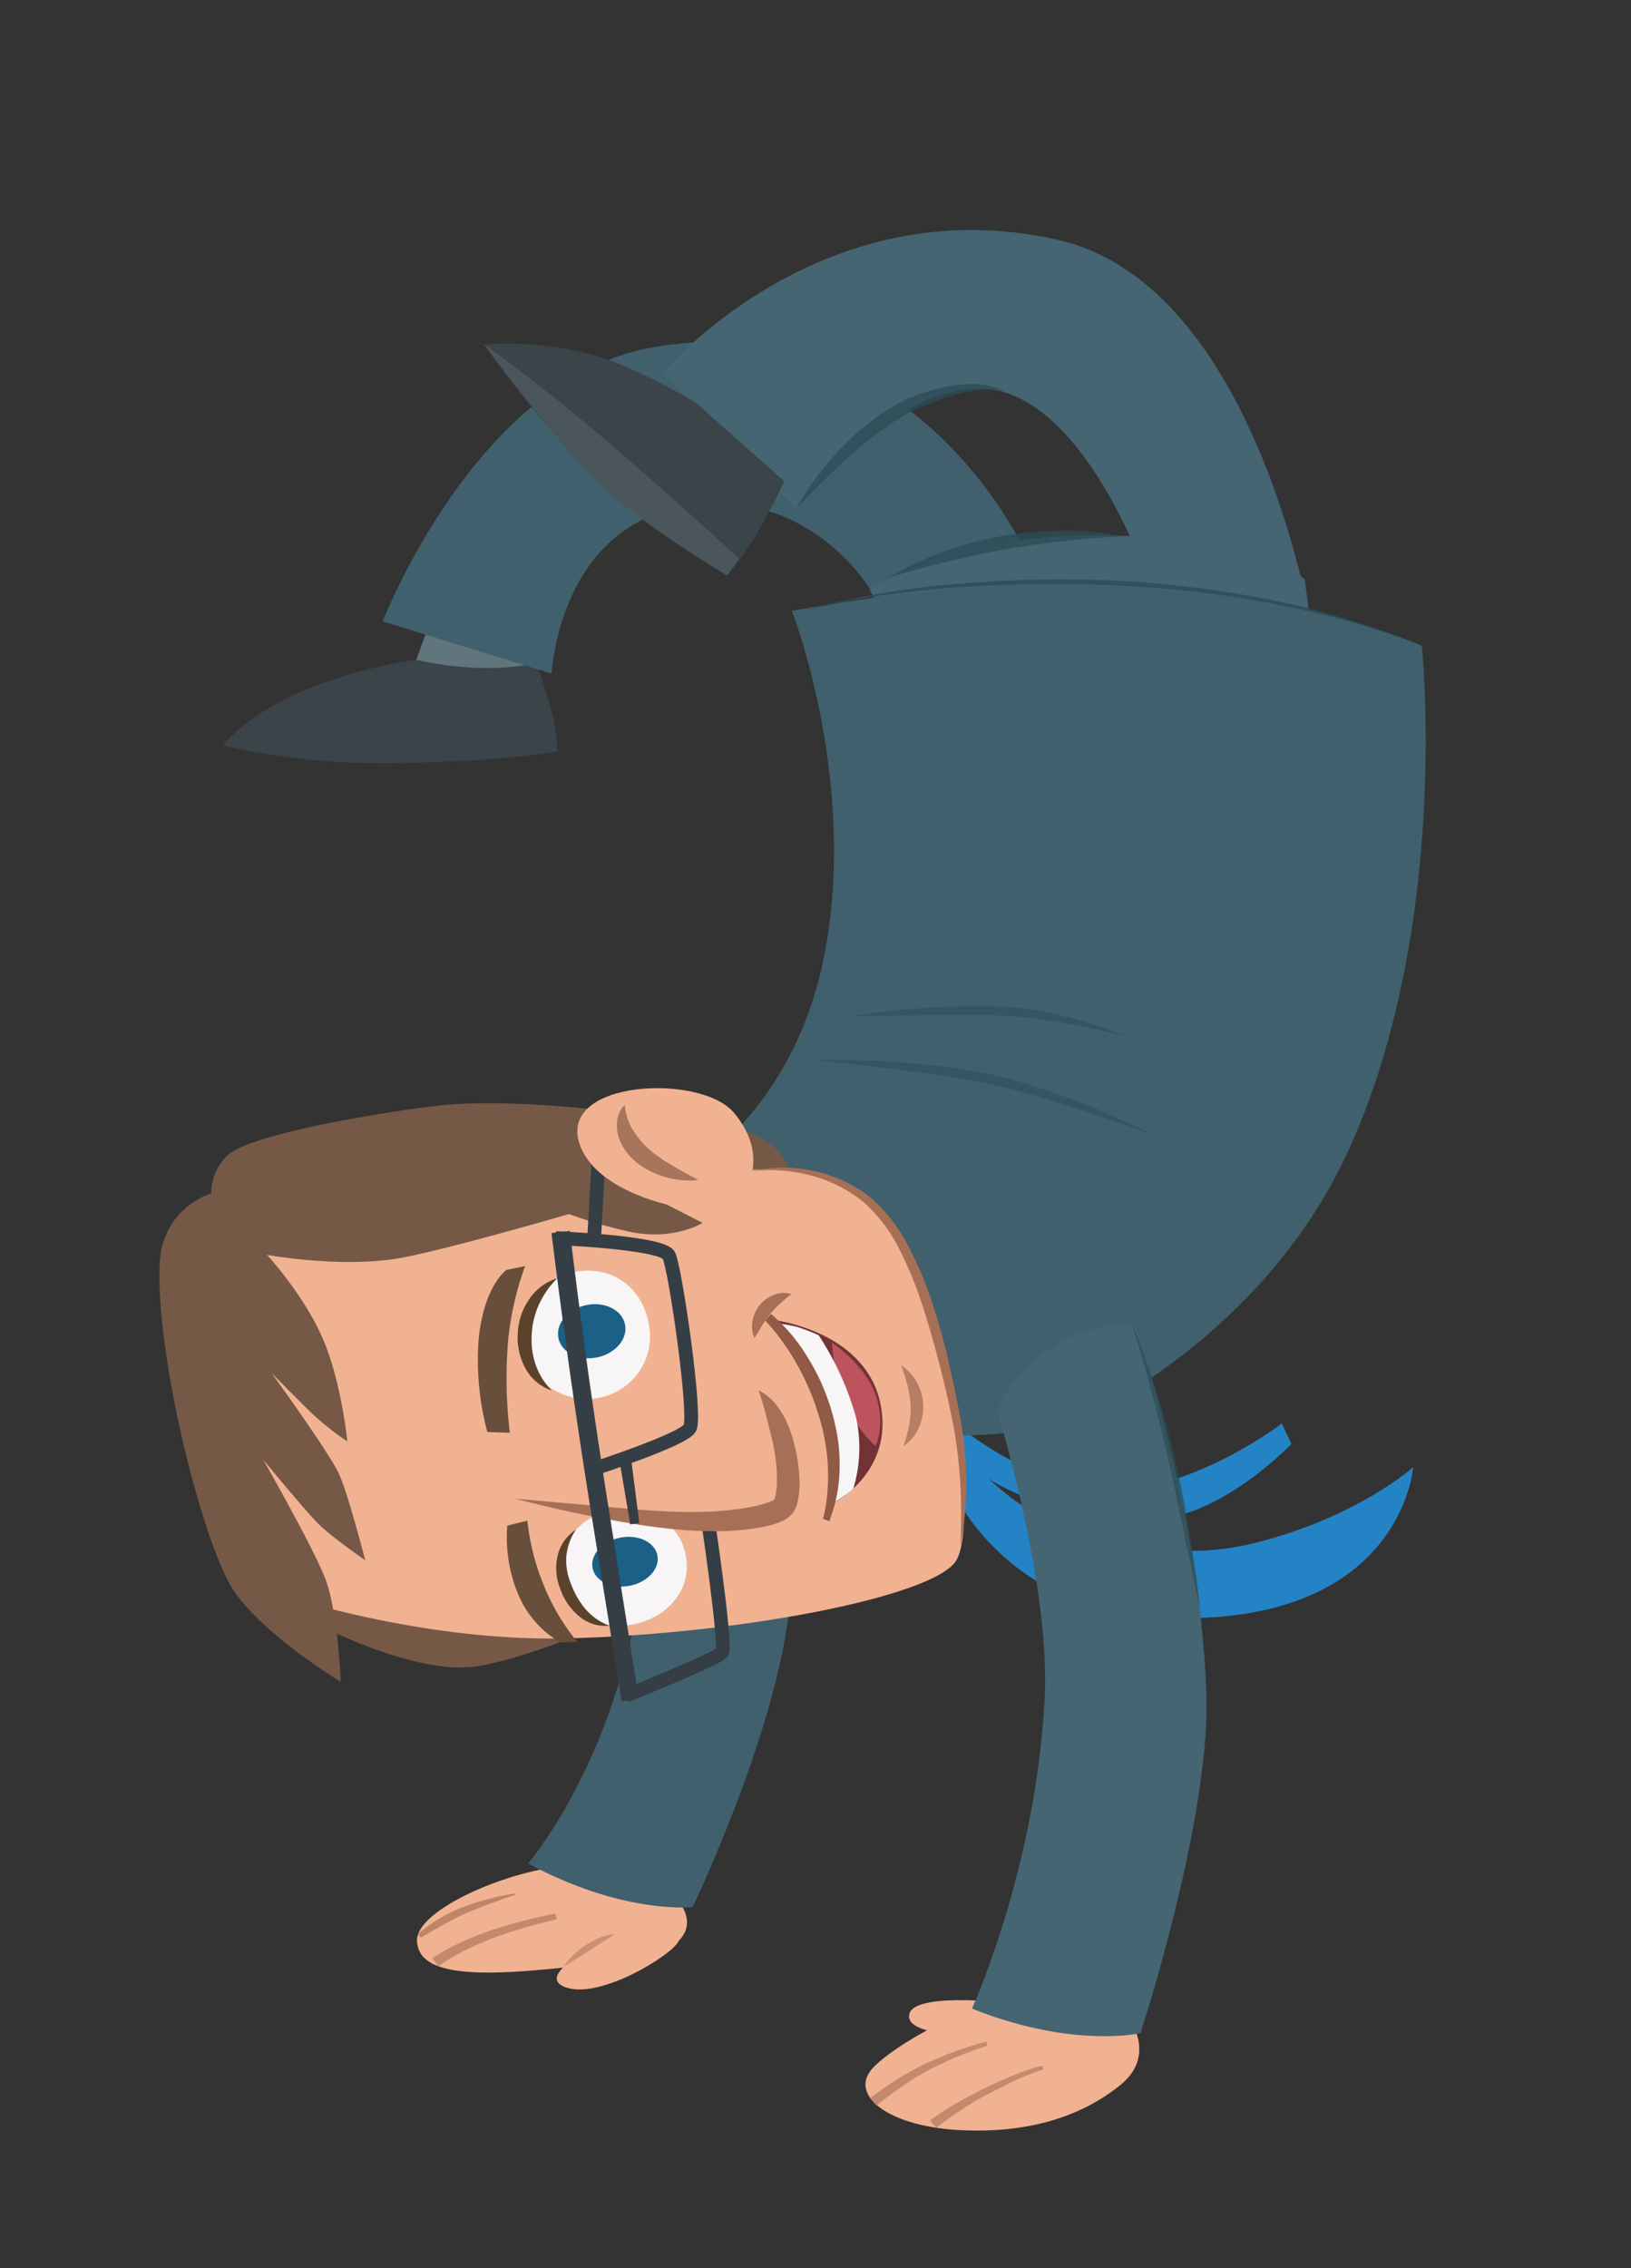 <svg id="Ebene_1" data-name="Ebene 1" xmlns="http://www.w3.org/2000/svg" width="356" height="495" viewBox="0 0 356 495">
  <rect x="0" y="0" width="356" height="495" fill="#333333" stroke="none"/>
  <defs>
    <style>
      .cls-1 {
        fill: #f1b291;
      }

      .cls-2 {
        fill: #2483c5;
      }

      .cls-3 {
        fill: #3a4449;
      }

      .cls-4 {
        fill: #60757c;
      }

      .cls-5 {
        fill: #40606d;
      }

      .cls-6 {
        fill: #456572;
      }

      .cls-7 {
        opacity: 0.61;
      }

      .cls-8 {
        fill: #a77056;
      }

      .cls-9 {
        opacity: 0.62;
      }

      .cls-10 {
        opacity: 0.51;
      }

      .cls-11 {
        fill: #4a565b;
      }

      .cls-12 {
        opacity: 0.77;
      }

      .cls-13 {
        fill: #2b4c57;
      }

      .cls-14 {
        opacity: 0.81;
      }

      .cls-15 {
        opacity: 0.56;
      }

      .cls-16 {
        opacity: 0.68;
      }

      .cls-17 {
        fill: #755946;
      }

      .cls-18 {
        fill: none;
        stroke: #353e45;
        stroke-miterlimit: 10;
        stroke-width: 3px;
      }

      .cls-19 {
        fill: #a7755c;
      }

      .cls-20 {
        fill: #f7f5f5;
      }

      .cls-21 {
        fill: #684f3c;
      }

      .cls-22 {
        fill: #5b422a;
      }

      .cls-23 {
        fill: #1b6087;
      }

      .cls-24 {
        fill: #65262d;
        opacity: 0.9;
      }

      .cls-25 {
        fill: #cb5b65;
        opacity: 0.84;
      }

      .cls-26 {
        fill: #915a46;
      }

      .cls-27 {
        opacity: 0.8;
      }

      .cls-28 {
        fill: #353e45;
      }
    </style>
  </defs>
  <title>Q_handstand</title>
  <path class="cls-1" d="M246.85,441.21s5.31,7.62-2.21,13.76c-11.16,9.11-25,10.55-35.84,9.88-15.54-1-23.45-7.87-18.35-13.45,4.42-4.84,21-14.55,32.31-15.26S243.71,437.66,246.85,441.21Z"/>
  <path class="cls-1" d="M149.1,416.44c2.82,5.27-1.33,10.06-12.51,11.41-24.19,2.91-45.46,5.59-45.57-4.41-.07-6.61,19.9-15.47,33.77-16.38S146.53,411.63,149.1,416.44Z"/>
  <path class="cls-1" d="M211.24,444.2s-14.44-.13-12.68-4.88,23.59-2,23.59-2Z"/>
  <path class="cls-2" d="M203.87,316s9,35.78,51.15,37.12c51,1.61,53.44-32.93,53.44-32.93s-12.16,11-34.72,16.6c-19.42,4.84-38-1.84-47.11-6.18s-20.31-17.65-20.31-17.65Z"/>
  <path class="cls-2" d="M206.25,308.94s20.31,17.65,38.29,16.34,35.25-14.61,35.25-14.61l2.08,4.46s-15.69,16.56-31.22,16.54c-27,0-40.23-12.8-40.23-12.8Z"/>
  <path class="cls-3" d="M116.86,144s2.63,7.46,3.71,11.94a40.93,40.93,0,0,1,1.14,8s-9.46,2.16-35.46,2.62a158.13,158.13,0,0,1-37.57-3.85s5.26-7.11,18.79-12.49A105.21,105.21,0,0,1,90.86,144Z"/>
  <path class="cls-4" d="M90.86,144a70.39,70.39,0,0,0,11.2,1.64,59.83,59.83,0,0,0,13.33-.56L118.73,127l-20.08-4.32Z"/>
  <path class="cls-5" d="M190.81,130s-13.1-24-41-19.56S120.41,147,120.41,147L83.54,135.61S103.81,83,141.85,75.93c47.19-8.82,73.85,28.32,81.45,43.52C228.26,129.37,190.81,130,190.81,130Z"/>
  <path class="cls-6" d="M194.61,137.28l-4.82-8.58s16.11-11.28,46.14-11.8c36.66-.64,48.84,9.49,48.84,9.49l2.3,17.3Z"/>
  <path class="cls-6" d="M249.38,123.66s-13.31-37.11-34-38.75S173.81,111,173.81,111l-29.18-29.5s34-40.93,86.19-29.17c43.63,9.83,55.56,85.19,55.56,85.19Z"/>
  <path class="cls-5" d="M153.93,252.67s19.23-12.73,25.6-42.28c8.33-38.65-6.67-77.06-6.67-77.06s36.54-6.93,65.9-6.48c40.68.63,71.59,14.09,71.59,14.09s6.4,61.23-16.09,110.3c-19.4,42.34-61,59.73-61,59.73s-26.13,5.41-54.12.08S153.93,252.67,153.93,252.67Z"/>
  <path class="cls-3" d="M171.21,105.05s-2.9,6.05-5.81,11.1a70.28,70.28,0,0,1-6.34,9.11,211.44,211.44,0,0,1-25.83-18.55c-14.84-12.61-27.55-31.53-27.55-31.53a70.57,70.57,0,0,1,23,2.1c9.66,2.42,23.19,10.6,23.19,10.6Z"/>
  <path class="cls-6" d="M217.74,308.24s11.64,37.53,10.26,62.83c-2,37-15.84,67.29-15.84,67.29a86.37,86.37,0,0,0,18.43,5.18c11.53,1.8,18.34.18,18.34.18s15.36-46.77,14.38-74.26c-1.4-39.48-15.39-79.75-15.39-79.75s-6.71-2.21-16.45,3.29C219.59,299.71,217.74,308.24,217.74,308.24Z"/>
  <path class="cls-5" d="M134.09,278.72s9.45,45.79,5.19,70.77c-6.23,36.57-24,57.2-24,57.2A86.37,86.37,0,0,0,133,413.93c11.25,3.1,18.2,2.27,18.2,2.27s19.11-39.84,21.27-67.26c3.1-39.38-8.88-81.09-8.88-81.09s-3.14-2.15-14.08.14A23.6,23.6,0,0,0,134.09,278.72Z"/>
  <path class="cls-1" d="M134.64,422.32s-19,8.45-11.26,11.37c7.46,2.82,23.3-7,24.71-10C151.26,416.94,134.64,422.32,134.64,422.32Z"/>
  <g class="cls-7">
    <path class="cls-8" d="M189.88,457.94c1.91-1.48,3.85-2.8,5.86-4.07a62.73,62.73,0,0,1,6.23-3.46c2.15-1,4.34-1.9,6.56-2.71s4.46-1.52,6.74-2.15l.26.9a84,84,0,0,0-12.85,5.35,61.05,61.05,0,0,0-5.9,3.63c-1.89,1.31-3.76,2.72-5.5,4.19Z"/>
  </g>
  <g class="cls-7">
    <path class="cls-8" d="M203,462.78a58.33,58.33,0,0,1,5.79-3.78q3-1.71,6-3.2c2-1,4.11-1.94,6.22-2.79a48.36,48.36,0,0,1,6.49-2.2l.2.86a47.73,47.73,0,0,0-6.21,2.44c-2,.94-4,2-6,3s-3.89,2.22-5.76,3.43a56.91,56.91,0,0,0-5.36,3.88Z"/>
  </g>
  <g class="cls-9">
    <path class="cls-8" d="M94.36,427.39a42.35,42.35,0,0,1,6.39-3.54,69.12,69.12,0,0,1,6.68-2.65,112,112,0,0,1,13.84-3.57l.26,1.26A110.61,110.61,0,0,0,108,422.84a67.06,67.06,0,0,0-6.42,2.79,40.84,40.84,0,0,0-5.91,3.51Z"/>
  </g>
  <g class="cls-10">
    <path class="cls-8" d="M123,429.2a16.58,16.58,0,0,1,4.87-4.7,17.88,17.88,0,0,1,3-1.57,11,11,0,0,1,3.31-.84c-1.89,1.28-3.71,2.42-5.55,3.62l-2.76,1.77C124.93,428.06,124,428.67,123,429.2Z"/>
  </g>
  <path class="cls-11" d="M105.68,75.18S120.53,95.26,130,104.77s28.7,20.84,28.7,20.84l2.6-3.71s-9.83-9.16-26.41-23.55S105.68,75.18,105.68,75.18Z"/>
  <g class="cls-12">
    <path class="cls-13" d="M173.81,111a60.45,60.45,0,0,1,8.1-11.37,64.71,64.71,0,0,1,4.94-5,56.26,56.26,0,0,1,5.58-4.37l1.49-1,1.56-.88a31.43,31.43,0,0,1,3.23-1.59,41.59,41.59,0,0,1,6.76-2.18,28.75,28.75,0,0,1,7.08-.79,13.61,13.61,0,0,1,6.82,1.71,16.29,16.29,0,0,0-6.74-.24,36.17,36.17,0,0,0-6.53,1.58,54.93,54.93,0,0,0-6.24,2.52c-1,.52-2,.94-2.94,1.55l-1.44.85-1.39.94a84.59,84.59,0,0,0-10.53,8.52C180.25,104.34,177,107.6,173.81,111Z"/>
  </g>
  <g class="cls-12">
    <path class="cls-13" d="M194.08,126a63.86,63.86,0,0,1,11.82-5.55c2-.77,4.14-1.37,6.24-2s4.25-1,6.41-1.44a78.66,78.66,0,0,1,13-1.2,53.57,53.57,0,0,1,13,1.28c-4.35.22-8.61.59-12.87,1.06s-8.47,1.09-12.66,1.81-8.34,1.69-12.5,2.69S198.28,124.81,194.08,126Z"/>
  </g>
  <g class="cls-14">
    <path class="cls-13" d="M173.21,134c10.79-3.49,22.08-5.21,33.34-6.39a271,271,0,0,1,34-1,232.28,232.28,0,0,1,33.8,3.72A171.07,171.07,0,0,1,307,139.67a149.47,149.47,0,0,0-16.21-5q-8.22-2.11-16.58-3.57a245.82,245.82,0,0,0-33.7-3.47,289.87,289.87,0,0,0-33.89.76c-5.63.49-11.25,1.13-16.83,2A135.89,135.89,0,0,0,173.21,134Z"/>
  </g>
  <g class="cls-15">
    <path class="cls-13" d="M177.64,231.35a183.3,183.3,0,0,1,19,.52,160.63,160.63,0,0,1,18.9,2.46c3.12.69,6.2,1.51,9.24,2.43s6.05,2,9,3.1a162.46,162.46,0,0,1,17.39,7.69c-3-1.07-5.94-2.18-8.94-3.19s-6-2.05-9-3a186.38,186.38,0,0,0-18.16-5c-3-.65-6.16-1.15-9.28-1.6s-6.24-.87-9.37-1.27C190.22,232.67,183.94,232,177.64,231.35Z"/>
  </g>
  <g class="cls-15">
    <path class="cls-13" d="M186,221.75c5-.81,10-1.35,15-1.71s10.07-.56,15.13-.46c2.53.07,5.07.22,7.61.54s5,.8,7.48,1.38a81.33,81.33,0,0,1,14.4,4.68q-7.33-1.87-14.7-3.15c-2.46-.39-4.93-.79-7.4-1s-4.93-.39-7.43-.42-5-.07-7.5-.06-5,.05-7.52.07C196.1,221.66,191.08,221.76,186,221.75Z"/>
  </g>
  <g class="cls-16">
    <path class="cls-13" d="M246.9,288.07c2,5.05,3.84,10.2,5.48,15.4s3.11,10.46,4.3,15.79,2.2,10.68,3.09,16l1.24,8.07c.35,2.7.73,5.4,1,8.11-.61-2.66-1.15-5.32-1.75-8l-1.66-8c-1.12-5.32-2.19-10.65-3.37-15.95s-2.53-10.54-3.91-15.8c-.7-2.63-1.44-5.24-2.18-7.85Z"/>
  </g>
  <g class="cls-16">
    <path class="cls-8" d="M112.46,413.55c-3.64,1.19-7.23,2.5-10.7,4-1.74.75-3.38,1.61-5,2.52l-4.94,2.81-.58-.79a33.2,33.2,0,0,1,10-5.93,52.26,52.26,0,0,1,5.53-1.76,46.66,46.66,0,0,1,5.67-1.16Z"/>
  </g>
  <path class="cls-17" d="M68.25,354s22.16,11.82,35.86,9.67c10-1.57,25.72-8.24,25.72-8.24L68.28,343.35Z"/>
  <path class="cls-1" d="M166,254.67s14.86-1.57,25.24,9.86c14.56,16,23.12,67.24,17.39,76.17-5,7.76-47.16,16-85.17,16.87-29.9.68-58.69-8.52-58.69-8.52S51.86,322.6,50.12,298.64a84.17,84.17,0,0,1,5.7-36L150.44,255"/>
  <path class="cls-17" d="M58.3,273.88s16.5,3,29.33.63c11.08-2.09,36.54-9.55,36.54-9.55a104.58,104.58,0,0,0,13.92,4c9.35,1.72,15.27-2.08,15.27-2.08l-19.85-10.12,38.76-1.86s-2.57-7.06-12.4-8.64-41.23-6.83-62.14-5.16c-7.3.58-42.68,5.85-48.07,11.05a11.47,11.47,0,0,0-3.57,8.32,16.44,16.44,0,0,0-11.21,15.22c-1,18,7.91,55.79,14.89,69.35,5.36,10.42,24.6,22,24.6,22s-.57-15.45-3.45-22.69-13.46-25.77-13.46-25.77,8.83,10.72,11.8,13.76,10.44,8.17,10.44,8.17-3.63-14.31-5.74-18.9-14.71-22-14.71-22,6.31,6.5,9.51,9.48a61.49,61.49,0,0,0,7.06,5.5s-1.36-13.66-5.65-23.09S58.3,273.88,58.3,273.88Z"/>
  <line class="cls-18" x1="129.71" y1="269.69" x2="130.76" y2="251.17"/>
  <path class="cls-1" d="M145.69,262.89s-15.77-3.24-19.18-13.18c-4.81-14.05,26.42-15.48,33.66-6.89,6.35,7.53,3.73,13.76,3.73,13.76"/>
  <path class="cls-19" d="M152.47,257.54a19,19,0,0,1-13.09-3.49,12.78,12.78,0,0,1-2.62-2.59,12.51,12.51,0,0,1-1-1.55,11.25,11.25,0,0,1-.72-1.75c-.77-2.39-.49-5.33,1.33-7a12,12,0,0,0,1.88,5.63,18.07,18.07,0,0,0,1.64,2.22,15.58,15.58,0,0,0,2,2,33.13,33.13,0,0,0,4.94,3.41C148.58,255.46,150.48,256.47,152.47,257.54Z"/>
  <path class="cls-20" d="M126.41,277.42c7.77-.94,14.17,4,15.32,12.21a13.65,13.65,0,0,1-11.94,15.58,14,14,0,1,1-3.38-27.8Z"/>
  <path class="cls-20" d="M134.7,329.58c7.7-.42,14.07,3,15.1,10.63,1,7.14-4.52,13.18-12.14,14.41-8.08,1.3-14.35-3.9-15.22-11.05S127.52,330,134.7,329.58Z"/>
  <path class="cls-21" d="M111.28,312.69a99.36,99.36,0,0,1-.35-20.37,66.37,66.37,0,0,1,3.69-16l-4.09.84s-5,3.52-6.08,15.45a60.69,60.69,0,0,0,1.93,19.93Z"/>
  <path class="cls-22" d="M120.4,303.45a10.19,10.19,0,0,1-5.77-4.91,14,14,0,0,1-1.61-7.67,14.22,14.22,0,0,1,2.54-7.4,11.48,11.48,0,0,1,6.09-4.5,19.55,19.55,0,0,0-4,5.7,17.76,17.76,0,0,0-1.58,6.39,16.93,16.93,0,0,0,.76,6.52A15.09,15.09,0,0,0,120.4,303.45Z"/>
  <path class="cls-22" d="M133,354.8a8.76,8.76,0,0,1-6.67-2.12,13.51,13.51,0,0,1-4.05-5.94,12,12,0,0,1-.57-7.2,9.29,9.29,0,0,1,4-5.7,12.54,12.54,0,0,0-2.11,6,13.46,13.46,0,0,0,1.09,6,18.23,18.23,0,0,0,3.09,5.32A12.91,12.91,0,0,0,133,354.8Z"/>
  <path class="cls-21" d="M115.11,331.88a51,51,0,0,0,3.4,13.65,47.8,47.8,0,0,0,7.5,12.81l-3.73.08a21.76,21.76,0,0,1-9-10.06,32.2,32.2,0,0,1-2.55-15.4Z"/>
  <ellipse class="cls-23" cx="129.15" cy="290.54" rx="7.42" ry="5.83" transform="translate(-55.96 32.03) rotate(-11.64)"/>
  <ellipse class="cls-23" cx="136.42" cy="340.83" rx="7.21" ry="5.35" transform="translate(-61.99 31.95) rotate(-10.9)"/>
  <path class="cls-18" d="M136.59,370.08s19.89-8,21-9.4-3.49-31.79-3.49-31.79"/>
  <g>
    <path class="cls-1" d="M112.5,327.08s21.42,3.86,34.36,4.79,23.14-1,24.39-3.25,1.29-8.7-.65-15.43-4.89-9.69-4.89-9.69"/>
    <path class="cls-8" d="M112.5,327.08,134,329c7.16.62,14.28,1.26,21.28.88,1.75-.09,3.49-.24,5.21-.46a40.73,40.73,0,0,0,5-.88,22.84,22.84,0,0,0,2.29-.69l.49-.2a2.26,2.26,0,0,0,.43-.2c.27-.12.45-.3.38-.22a.24.24,0,0,0-.07.13s0-.07,0-.09a2.3,2.3,0,0,0,.12-.34,7.07,7.07,0,0,0,.23-1,16.59,16.59,0,0,0,.21-2.32,32.56,32.56,0,0,0-.26-5,38,38,0,0,0-.92-5c-.82-3.32-1.61-6.52-2.78-10.17a11.75,11.75,0,0,1,4.32,3.84,19.74,19.74,0,0,1,2.6,5.11,36.59,36.59,0,0,1,2,11.29,21.46,21.46,0,0,1-.23,3.05,11.94,11.94,0,0,1-.37,1.66,7.06,7.06,0,0,1-.36.93,4.84,4.84,0,0,1-.26.51,7.19,7.19,0,0,1-.5.66,6,6,0,0,1-1.8,1.33,5.81,5.81,0,0,1-.79.37l-.76.3a24.74,24.74,0,0,1-2.91.76,55.53,55.53,0,0,1-11.21.93,91.68,91.68,0,0,1-11-.75c-3.62-.43-7.19-1-10.75-1.68Q123,329.86,112.5,327.08Z"/>
  </g>
  <path class="cls-24" d="M181.55,328.24s13-6.31,10.84-20.67c-2.54-17.14-23.7-19.51-23.7-19.51"/>
  <path class="cls-25" d="M191.07,315.59s2.27-4.13.17-10.81S181.58,293,181.58,293a47.83,47.83,0,0,0,2.57,12.44A30.35,30.35,0,0,0,191.07,315.59Z"/>
  <path class="cls-20" d="M181.55,328.24s4.27-2.63,4.73-3.45a30.8,30.8,0,0,0,.61-15.27,63.82,63.82,0,0,0-8.2-18.1,39.75,39.75,0,0,0-4.88-1.88,35.64,35.64,0,0,0-4.56-.76s8,14.51,9.93,22.28A107.63,107.63,0,0,1,181.55,328.24Z"/>
  <g>
    <path class="cls-1" d="M180.31,331.72a36.9,36.9,0,0,0,.91-19c-3.41-16.54-13.56-25.22-13.56-25.22"/>
    <path class="cls-26" d="M179.65,331.47a33.77,33.77,0,0,0,.94-5.77,42.84,42.84,0,0,0,.11-5.85,45.35,45.35,0,0,0-2.16-11.45,54.63,54.63,0,0,0-4.64-10.74,47.65,47.65,0,0,0-3.18-4.94,40.32,40.32,0,0,0-3.69-4.5l1.25-1.46a38.65,38.65,0,0,1,8,9.46,46.43,46.43,0,0,1,5.1,11.29c.3,1,.59,2,.8,3s.47,2,.62,3.05a36.24,36.24,0,0,1,.46,6.23A32.68,32.68,0,0,1,181,332Z"/>
  </g>
  <path class="cls-8" d="M164.68,292a6.25,6.25,0,0,1-.42-3.69,7.49,7.49,0,0,1,1.58-3.49,7.28,7.28,0,0,1,3.14-2.24,5.64,5.64,0,0,1,3.74-.14c-1,.8-1.81,1.49-2.57,2.18a20.51,20.51,0,0,0-2,2.1,22.29,22.29,0,0,0-1.69,2.38Z"/>
  <g class="cls-27">
    <path class="cls-8" d="M197.24,315.57a32.67,32.67,0,0,0,1.19-4.53,19.77,19.77,0,0,0,.33-4.3,20.24,20.24,0,0,0-.65-4.27A45.61,45.61,0,0,0,196.7,298a9.6,9.6,0,0,1,3.42,3.67,11.05,11.05,0,0,1,.36,10.06A9.05,9.05,0,0,1,197.24,315.57Z"/>
  </g>
  <path class="cls-8" d="M163.81,255.64a28,28,0,0,1,6.7-.81,31.54,31.54,0,0,1,6.77.66,30.11,30.11,0,0,1,12.44,5.64,34.65,34.65,0,0,1,8.5,10.78,77.83,77.83,0,0,1,5.29,12.53,133.78,133.78,0,0,1,3.6,13c1,4.4,1.92,8.77,2.71,13.22a76.55,76.55,0,0,1,1.07,13.51,74.89,74.89,0,0,1-1.27,13.43,128.19,128.19,0,0,0,0-13.4A100.61,100.61,0,0,0,208.07,311a234.77,234.77,0,0,0-6.65-25.88,85.78,85.78,0,0,0-5-12.25,34.7,34.7,0,0,0-7.78-10.4A30.72,30.72,0,0,0,177,256.54,34.41,34.41,0,0,0,163.81,255.64Z"/>
  <path class="cls-28" d="M135.7,371.33l-4.13-25.5c-1.36-8.5-2.79-17-4.1-25.51q-3.93-25.56-7.1-51.21l4-.47q3.06,25.57,7,51.09c1.29,8.5,2.7,17,4,25.48l4.07,25.48Z"/>
  <path class="cls-18" d="M129.85,320.49s19.18-6.25,20.71-8.78S147.41,276.88,146,274s-24.69-3.78-24.69-3.78"/>
  <polygon class="cls-28" points="137.56 332.69 135.29 319.26 137.82 318.88 139.54 332.4 137.56 332.69"/>
</svg>
